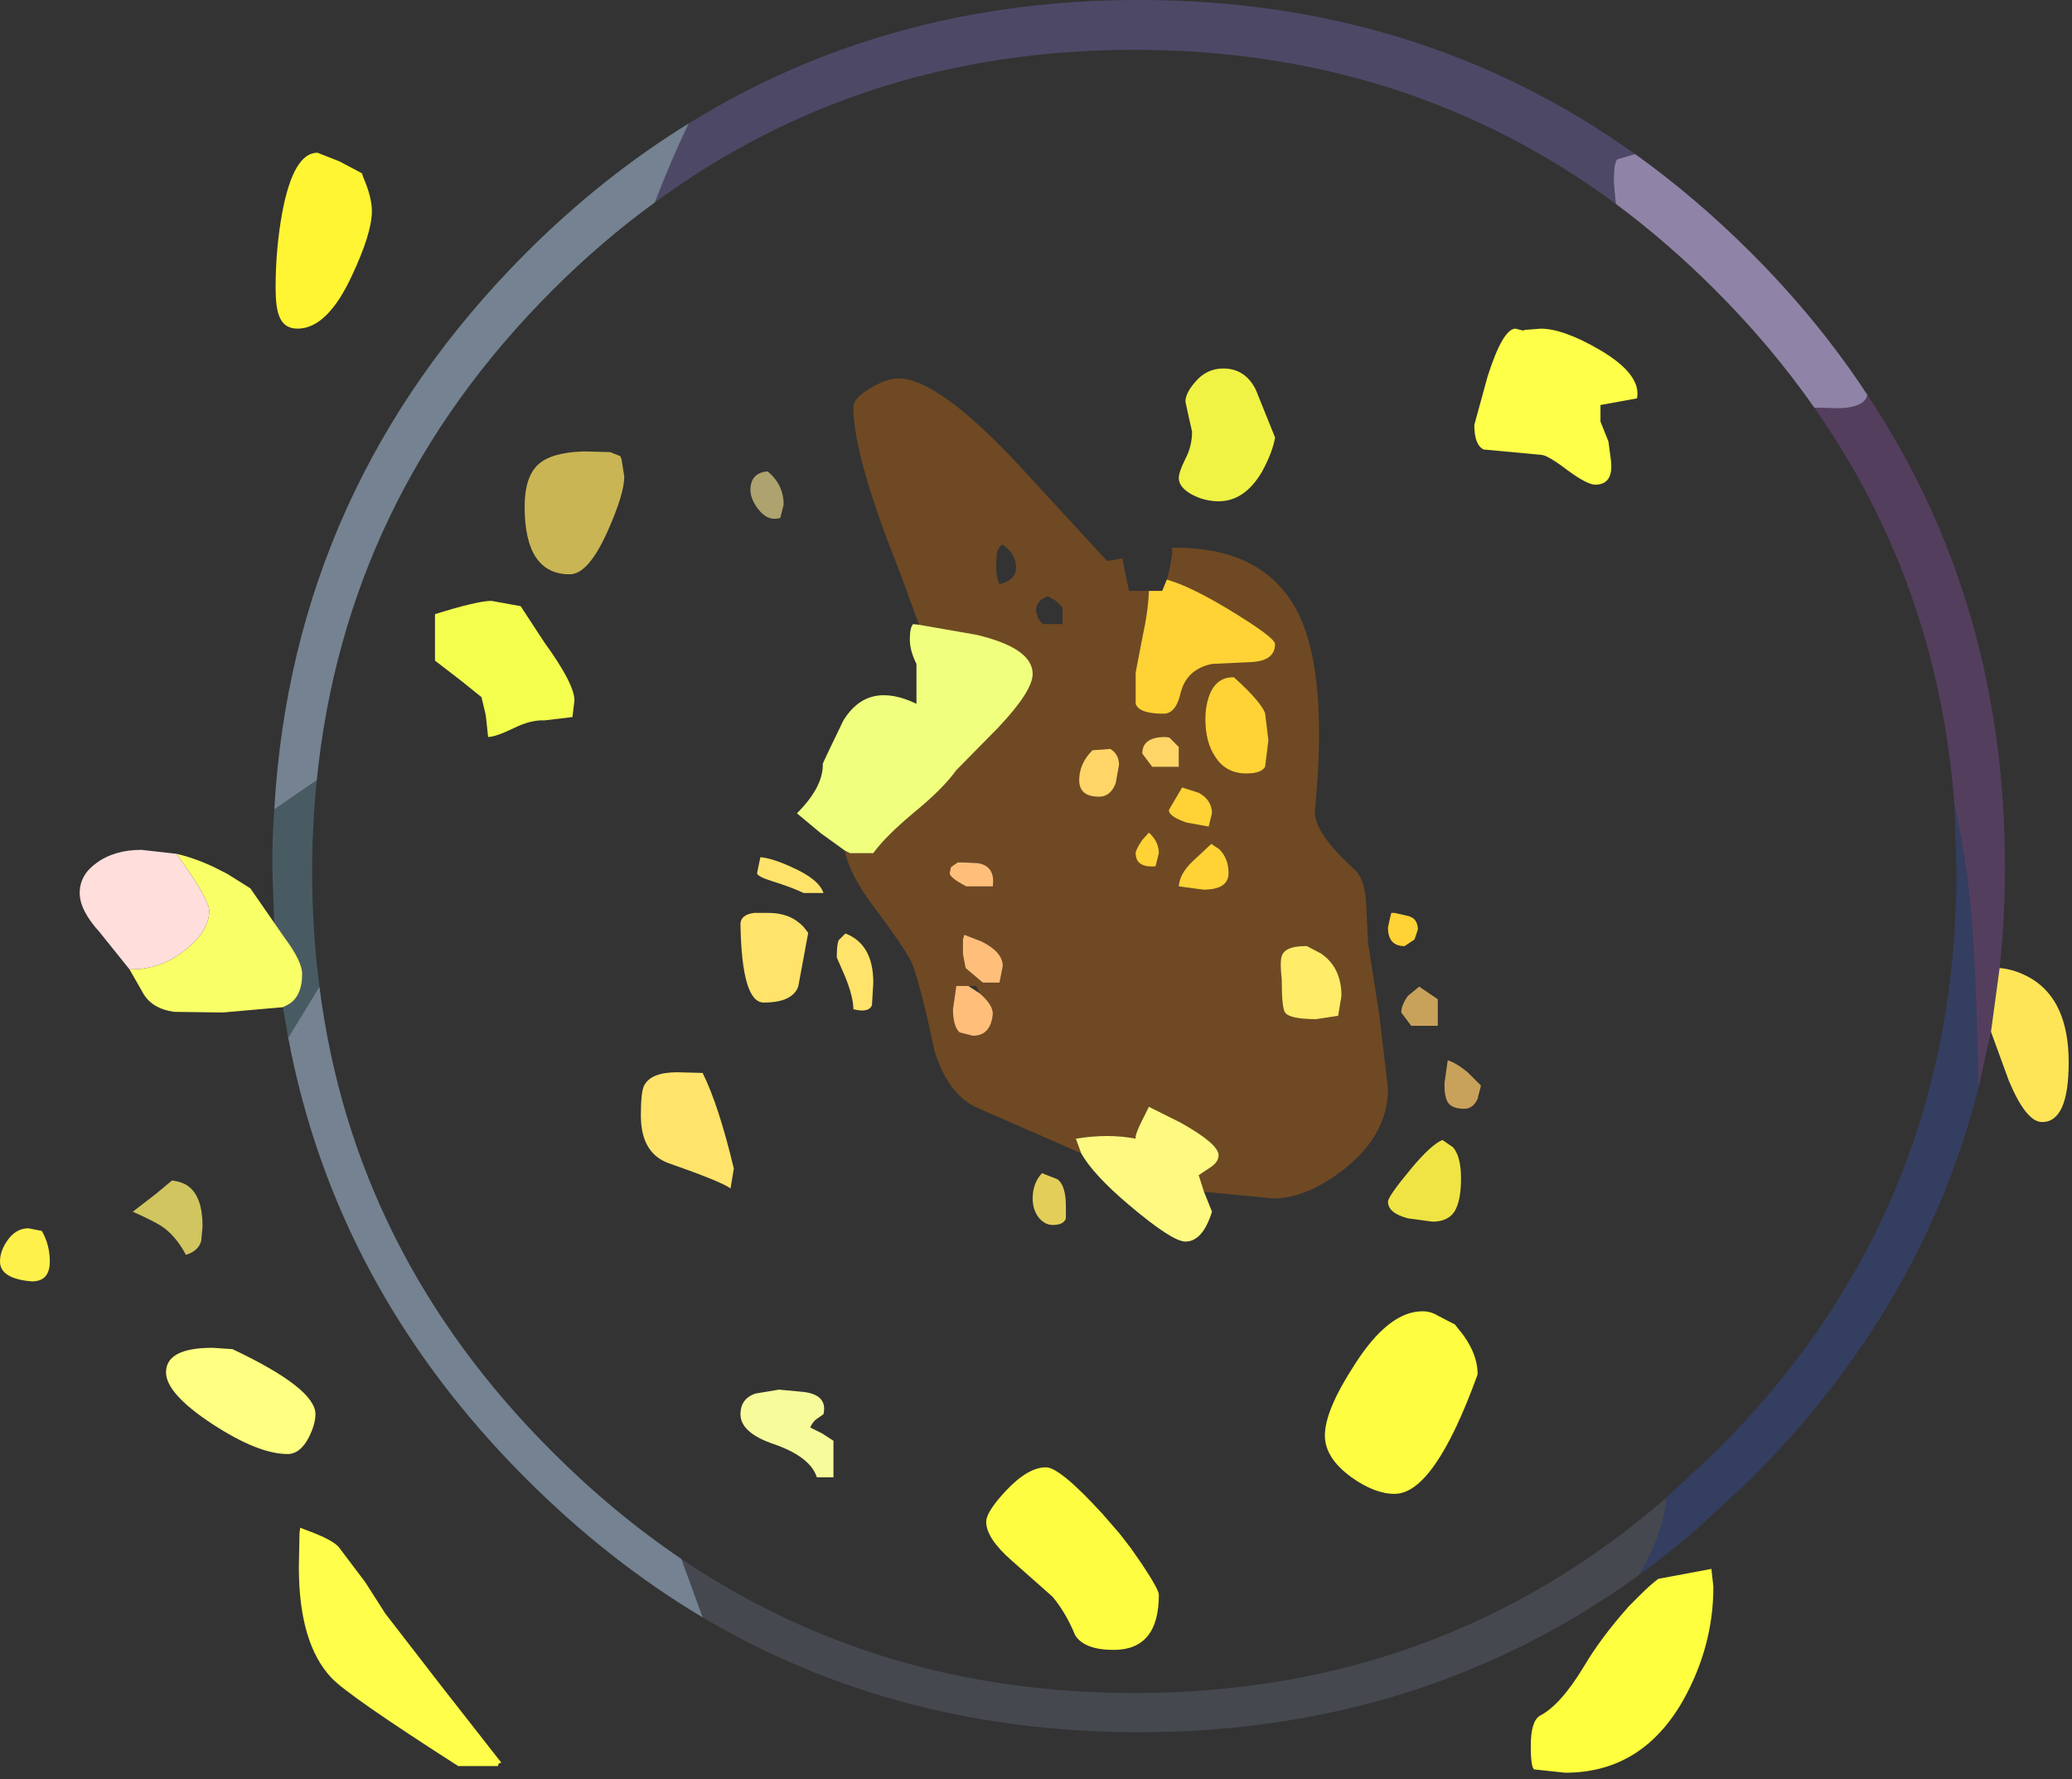 <?xml version="1.0" encoding="utf-8"?>
<svg version="1.1" id="Layer_1"
xmlns="http://www.w3.org/2000/svg"
xmlns:xlink="http://www.w3.org/1999/xlink"
xmlns:author="http://www.sothink.com"
width="156px" height="134px"
xml:space="preserve">
<rect width="100%" height="100%" fill="#333333" stroke="none"/>
<g id="931" transform="matrix(1, 0, 0, 1, 0, 0)">
<path style="fill:#CDBBF5;fill-opacity:0.6" d="M131.85,19.05Q136.9 24.1 140.6 29.75L140.5 30Q140.05 30.75 138.25 30.75L136.6 30.7Q133.35 26.05 129.15 21.85Q125.55 18.25 121.65 15.35L121.5 13.75Q121.5 12.25 121.75 12L123.1 11.6Q127.65 14.85 131.85 19.05" />
<path style="fill:#6A5F9B;fill-opacity:0.502" d="M85.4,3.75Q64.95 3.75 49.3 15.25Q50.55 12 51.85 9.3Q66.85 0 85.75 0Q106.85 0 123.1 11.6L121.75 12Q121.5 12.25 121.5 13.75L121.65 15.35Q105.95 3.75 85.4 3.75" />
<path style="fill:#774B8A;fill-opacity:0.502" d="M136.6,30.7L138.25 30.75Q140.05 30.75 140.5 30L140.6 29.75Q150.95 45.35 150.95 65.25Q150.95 69.15 150.55 72.9L149.9 77.7L148.95 81.95Q148.8 72.95 148.35 68.1Q148 64.45 147.15 60.6Q145.9 43.95 136.6 30.7" />
<path style="fill:#F0F344;fill-opacity:1" d="M96,32.95Q95.8 34.1 95 35.55Q93.7 37.75 91.75 37.75Q90.7 37.75 89.75 37.25Q88.75 36.7 88.75 36Q88.75 35.55 89.25 34.55Q89.75 33.6 89.75 32.5L89.5 31.4L89.25 30.25Q89.25 29.6 90 28.75Q90.85 27.75 92.1 27.75Q93.75 27.75 94.55 29.35L96 32.95" />
<path style="fill:#AC6015;fill-opacity:0.502" d="M69.2,47.05L67.6 42.7Q64.25 34.3 64.25 30.65Q64.25 30 65.5 29.25Q66.75 28.5 67.65 28.5Q70.7 28.5 77.05 35.4L83.35 42.25L84.5 42.05L85 44.5L86.5 44.5Q86.45 46 86 48.05L85.5 50.65L85.5 53Q85.75 53.75 87.6 53.75Q88.55 53.75 88.9 52.15Q89.35 50.4 91.25 50L94.4 49.85Q96 49.7 96 48.5Q96 48 92.35 45.8Q89.5 44.1 87.85 43.65L88.05 42.9L88.25 41.75L88.25 41.25L88.5 41.25Q95.35 41.25 97.8 46.3Q100 50.9 99 61Q98.85 62.65 102 65.5Q102.75 66.2 102.85 67.95L103 71L103.85 76.45L104.5 82Q104.5 85.4 101.25 88Q98.4 90.25 95.85 90.25L90.65 89.75L90.25 88.5L91.15 87.9Q91.75 87.5 91.75 87Q91.75 86.15 88.9 84.55L86.5 83.35L85.95 84.45Q85.45 85.45 85.5 85.75Q83.45 85.35 81 85.75L81.4 86.85L73.75 83.5Q71.4 82.55 70.35 79.1Q69.45 74.8 68.75 72.75Q68.45 71.85 65.8 68.3Q64 65.95 63.6 64.05L64 64.25L65.75 64.25Q66.65 63 68.8 61.2Q71 59.4 72 58L75.15 54.8Q77.75 52.05 77.75 50.75Q77.75 48.8 73.5 47.8L69.2 47.05M92.85,51Q91.5 51 91 52.5Q90.75 53.25 90.75 54.15Q90.75 55.9 91.5 57Q92.3 58.25 93.85 58.25Q94.95 58.25 95.25 57.75L95.5 55.75L95.25 53.7Q94.9 52.8 92.9 51L92.85 51M87.75,55.5Q86 55.5 86 56.75L86.75 57.75L88.75 57.75L88.75 56.25L88.05 55.55L87.75 55.5M82.75,60Q83.6 60 84 59L84.25 57.6Q84.25 56.8 83.6 56.4L82.25 56.5Q81.25 57.5 81.25 58.75Q81.25 60 82.75 60M89,59.3L88 61Q88 61.5 89.35 61.95L91 62.25L91.25 61.25Q91.25 60.25 90.25 59.7L89 59.3M90.6,67Q92.5 67 92.5 65.75Q92.5 64.65 91.8 63.95L91.2 63.55L89.7 64.95Q88.8 65.85 88.75 66.75L90.6 67M86.7,62.9L86.5 62.7L86 63.25Q85.5 64 85.5 64.25Q85.5 65.35 87 65.25L87.25 64.25Q87.25 63.5 86.7 62.9M96.5,73.75Q96.5 75.9 96.75 76.25Q97.1 76.75 99.1 76.75L100.75 76.5L101 75Q101 72.85 99.45 71.8L98.4 71.25L98.25 71.25Q96.75 71.25 96.5 72Q96.35 72.45 96.5 73.75M75.45,41Q75.15 41.25 75.05 41.65L75 42.65Q75 43.5 75.25 44Q76.5 43.7 76.5 42.75Q76.5 41.75 75.55 41.05L75.45 41M80,47L80 45.75L79.5 45.25L78.9 44.9Q78 45.2 78 46L78.15 46.55L78.5 47L80 47M71.6,65.3L71.5 65.75Q71.5 66.1 72.75 66.75L74.75 66.75Q74.95 65.2 73.6 65L72.5 64.95L72.1 64.95L71.6 65.3M72.7,72.9L74 74L75.25 74L75.5 72.75Q75.5 71.7 73.9 70.9L72.6 70.4L72.5 70.75L72.5 71.85L72.7 72.9M73.5,74.25L72.9 74.25L72 74.25L71.75 76Q71.75 77.3 72.25 77.75L73.25 78Q74.6 78 74.75 76.35Q74.75 75.65 73.75 74.8L73.5 74.25" />
<path style="fill:#FFD235;fill-opacity:1" d="M86.5,44.5L87.5 44.5L87.85 43.65Q89.5 44.1 92.35 45.8Q96 48 96 48.5Q96 49.7 94.4 49.85L91.25 50Q89.35 50.4 88.9 52.15Q88.55 53.75 87.6 53.75Q85.75 53.75 85.5 53L85.5 50.65L86 48.05Q86.45 46 86.5 44.5M104.5,69.85L104.65 69.15L104.75 68.75L105 68.75L106.1 69L106.4 69.15Q106.75 69.45 106.75 70L106.5 70.75L105.75 71.25Q104.5 71.25 104.5 69.85M92.9,51Q94.9 52.8 95.25 53.7L95.5 55.75L95.25 57.75Q94.95 58.25 93.85 58.25Q92.3 58.25 91.5 57Q90.75 55.9 90.75 54.15Q90.75 53.25 91 52.5Q91.5 51 92.85 51L92.9 51M90.25,59.7Q91.25 60.25 91.25 61.25L91 62.25L89.35 61.95Q88 61.5 88 61L89 59.3L90.25 59.7M88.75,66.75Q88.8 65.85 89.7 64.95L91.2 63.55L91.8 63.95Q92.5 64.65 92.5 65.75Q92.5 67 90.6 67L88.75 66.75M87.25,64.25L87 65.25Q85.5 65.35 85.5 64.25Q85.5 64 86 63.25L86.5 62.7L86.7 62.9Q87.25 63.5 87.25 64.25" />
<path style="fill:#FDFF49;fill-opacity:1" d="M116,24.75Q117.7 24.75 120.45 26.35Q123.6 28.2 123.25 30L120.5 30.5L120.5 31.75L121.1 33.25L121.25 34.4Q121.6 36.5 120.1 36.5Q119.5 36.5 118 35.4Q116.5 34.25 116 34.25L111.7 33.85Q111 33.5 111 32L112 28.35Q113.15 24.75 114.1 24.75L114.7 24.9L114.75 24.85L116 24.75" />
<path style="fill:#FFD567;fill-opacity:1" d="M88.05,55.55L88.75 56.25L88.75 57.75L86.75 57.75L86 56.75Q86 55.5 87.75 55.5L88.05 55.55M81.25,58.75Q81.25 57.5 82.25 56.5L83.6 56.4Q84.25 56.8 84.25 57.6L84 59Q83.6 60 82.75 60Q81.25 60 81.25 58.75" />
<path style="fill:#FFEC69;fill-opacity:1" d="M96.5,72Q96.75 71.25 98.25 71.25L98.4 71.25L99.45 71.8Q101 72.85 101 75L100.75 76.5L99.1 76.75Q97.1 76.75 96.75 76.25Q96.5 75.9 96.5 73.75Q96.35 72.45 96.5 72" />
<path style="fill:#FEF981;fill-opacity:1" d="M81,85.75Q83.45 85.35 85.5 85.75Q85.45 85.45 85.95 84.45L86.5 83.35L88.9 84.55Q91.75 86.15 91.75 87Q91.75 87.5 91.15 87.9L90.25 88.5L90.65 89.75L90.75 90L91.25 91.25Q90.55 93.5 89.25 93.5Q88.25 93.5 84.95 90.7Q82.3 88.45 81.4 86.85L81 85.75" />
<path style="fill:#C8A25B;fill-opacity:1" d="M108.25,77.25L106.25 77.25L105.5 76.25Q105.5 75.7 106 75L106.85 74.3L108.25 75.25L108.25 77.25M110.25,83.5Q109.3 83.5 109 83Q108.75 82.6 108.75 81.6L109 79.85Q109.65 80.05 110.5 80.75L111.5 81.75L111.25 82.75Q110.9 83.5 110.25 83.5" />
<path style="fill:#F0E444;fill-opacity:1" d="M109.4,86.4Q110 87.1 110 88.75Q110 90.45 109.5 91.25Q109 92 107.85 92L106 91.75Q104.5 91.35 104.5 90.5Q104.5 90.1 106.25 88Q107.75 86.2 108.6 85.85L109.4 86.4" />
<path style="fill:#364B8E;fill-opacity:0.502" d="M125.45,112.8L125.5 112.75L129.15 109.35Q147.3 91.3 147.3 65.65L147.15 60.6Q148 64.45 148.35 68.1Q148.8 72.95 148.95 81.95Q144.75 98.45 131.85 111.35L127.75 115.15Q125.6 117 123.35 118.65Q125.2 115.65 125.45 112.8" />
<path style="fill:#FEE557;fill-opacity:1" d="M150.55,72.9Q151.75 73 152.95 73.7Q155.75 75.4 155.75 80Q155.75 84.5 153.75 84.5Q152.55 84.5 151.25 81.4L149.9 77.7L150.55 72.9" />
<path style="fill:#B6D1EF;fill-opacity:0.502" d="M20.65,60.95Q22.05 36.65 39.6 19.05Q45.35 13.3 51.85 9.3Q50.55 12 49.3 15.25Q45.3 18.15 41.6 21.85Q26 37.45 23.85 58.75L20.65 60.95M52.9,121.8Q45.85 117.6 39.6 111.35Q25.25 97 21.7 78.15L24.05 74.3Q26.6 94.4 41.6 109.35Q46.2 113.95 51.3 117.4L52.9 121.8" />
<path style="fill:#AEA26E;fill-opacity:1" d="M57.8,35.5Q59 36.5 59 38L58.75 39Q57.8 39.3 57.05 38.3Q56.5 37.55 56.5 36.9Q56.5 35.6 57.8 35.5" />
<path style="fill:#C9B554;fill-opacity:1" d="M44.15,34L45.95 34.05L46.7 34.35L46.8 34.6L47 35.9Q47 37.2 45.75 40Q44.3 43.25 42.9 43.25Q39.5 43.25 39.5 38.15Q39.5 35.95 40.5 35Q41.45 34.1 43.8 34L44.15 34" />
<path style="fill:#F0FF7D;fill-opacity:1" d="M73.5,47.8Q77.75 48.8 77.75 50.75Q77.75 52.05 75.15 54.8L72 58Q71 59.4 68.8 61.2Q66.65 63 65.75 64.25L64 64.25L63.6 64.05L61.8 62.75L60 61.25Q62 59.25 61.95 57.5L62.25 56.85L63.5 54.25Q65.35 51.25 69 53L69 50Q68.5 49 68.5 48.15Q68.5 47.25 68.75 47L69.2 47.05L73.5 47.8" />
<path style="fill:#FFF533;fill-opacity:1" d="M25.55,12.15L27.25 13.05L27.35 13.35Q28 14.85 28 15.9Q28 17.55 26.5 20.75Q24.65 24.75 22.4 24.75Q21.35 24.75 21 23.75Q20.75 23.1 20.75 21.65Q20.75 18.75 21.25 16Q22.1 11.5 23.9 11.5L25.55 12.15" />
<path style="fill:#F4FF4D;fill-opacity:1" d="M37,45.25L39.2 45.65L41 48.4Q43.25 51.5 43.25 52.75L43.1 54L41 54.25Q39.95 54.2 38.65 54.85Q37.3 55.5 36.75 55.5L36.6 54.1L36.55 53.75L36.25 52.5L34.7 51.25L32.75 49.75L32.75 46.25Q35.95 45.25 37 45.25" />
<path style="fill:#5E8393;fill-opacity:0.502" d="M21.7,78.15L21.3 75.85L21.5 75.75Q22.75 75.2 22.75 73.35Q22.75 72.4 21.45 70.65L20.65 69.5L20.6 68.3L20.5 65.25Q20.5 63.05 20.65 60.95L23.85 58.75Q23.5 62.15 23.5 65.65Q23.5 70.05 24.05 74.3L21.7 78.15" />
<path style="fill:#F9FF67;fill-opacity:1" d="M13.3,64.3Q15 64.7 16.7 65.6L17.1 65.8L18.85 66.9L20.65 69.5L21.45 70.65Q22.75 72.4 22.75 73.35Q22.75 75.2 21.5 75.75L21.3 75.85L16.75 76.25L13.1 76.2Q11.4 75.95 10.75 74.75L9.75 73L9.9 73Q12.15 73 14 71.5Q15.75 70.1 15.75 68.6Q15.75 67.75 13.6 64.75L13.3 64.3" />
<path style="fill:#FFDEDC;fill-opacity:1" d="M13.6,64.75Q15.75 67.75 15.75 68.6Q15.75 70.1 14 71.5Q12.15 73 9.9 73L9.75 73L7.5 70.2Q6 68.55 6 67.25Q6 65.9 7.25 65Q8.6 64 10.65 64L13.3 64.3L13.6 64.75" />
<path style="fill:#FFF14C;fill-opacity:1" d="M2.4,96.5Q0 96.3 0 95Q0 94.25 0.5 93.5Q1.15 92.5 2.15 92.5L3.15 92.7Q3.75 93.75 3.75 95Q3.75 96.5 2.4 96.5" />
<path style="fill:#D1C55F;fill-opacity:1" d="M14,94.5Q13.2 93 12.1 92.3Q11.45 91.9 10 91.25L11.75 89.9L12.95 88.9Q13.75 89 14.2 89.35Q15.25 90.15 15.25 92.35L15.15 93.45Q14.95 94.2 14 94.5" />
<path style="fill:#FFE36A;fill-opacity:1" d="M63.65,70.3Q65.75 71.1 65.75 74L65.65 75.7Q65.4 76.3 64.25 76Q64.25 75.1 63.65 73.6L63 72.1Q63 71.1 63.15 70.8L63.65 70.3M58.1,66.35Q57 66 57 65.75L57.25 64.55Q58.2 64.65 59.6 65.3Q61.65 66.2 62 67.25L60.5 67.25Q59.7 66.85 58.1 66.35M60.5,69.8L60.85 70.25L60.1 74.3Q59.65 75.5 57.5 75.5Q55.85 75.5 55.75 69.6Q55.75 68.9 56.75 68.75L57.9 68.75Q59.5 68.75 60.5 69.8M52.9,80.8Q54.1 83.2 55.25 88L55 89.5Q54.35 89 50.35 87.6Q48.25 86.85 48.25 84Q48.25 82.2 48.5 81.75Q49 80.75 51 80.75L52.9 80.8" />
<path style="fill:#FFBF7A;fill-opacity:1" d="M72.1,64.95L72.5 64.95L73.6 65Q74.95 65.2 74.75 66.75L72.75 66.75Q71.5 66.1 71.5 65.75L71.6 65.3L72.1 64.95M72.5,71.85L72.5 70.75L72.6 70.4L73.9 70.9Q75.5 71.7 75.5 72.75L75.25 74L74 74L72.7 72.9L72.5 71.85M73.75,74.8Q74.75 75.65 74.75 76.35Q74.6 78 73.25 78L72.25 77.75Q71.75 77.3 71.75 76L72 74.25L72.9 74.25L73.75 74.8" />
<path style="fill:#E3CE59;fill-opacity:1" d="M79.6,88.8Q80.25 89.25 80.25 90.85L80.25 91.75Q80.1 92.25 79.25 92.25Q78.7 92.25 78.25 91.75Q77.75 91.15 77.75 90.25Q77.75 89.1 78.45 88.35L79.6 88.8" />
<path style="fill:#F7FB9A;fill-opacity:1" d="M61.5,106.85Q61.2 107.05 61 107.5L61.9 107.95L62.75 108.5L62.75 111.25L61.5 111.25Q61 109.7 58.25 108.75Q55.75 107.9 55.75 106.5Q55.75 105.35 56.85 104.95L58.65 104.65L60.25 104.8Q62.35 104.95 62 106.5L61.5 106.85" />
<path style="fill:#FFFD42;fill-opacity:1" d="M76.2,117.55Q74.25 115.85 74.25 114.6Q74.25 113.85 75.75 112.25Q77.4 110.5 78.75 110.5Q79.8 110.5 83 114L84.3 115.5L85.15 116.6L85.95 117.75Q87.25 119.7 87.25 120.1Q87.25 124.25 83.85 124.25Q81.65 124.25 80.95 123.15Q80.25 121.45 79.25 120.25L76.2 117.55M109.7,99.95Q111.25 101.75 111.25 103.5Q108 112.5 105 112.5Q103.5 112.5 101.75 111.25Q99.75 109.8 99.75 108.1Q99.75 106.2 102 102.75Q104.55 98.75 107.1 98.75Q107.7 98.75 108.2 99.05L109.55 99.75L109.7 99.95" />
<path style="fill:#929EC4;fill-opacity:0.2" d="M51.3,117.4Q66.25 127.5 85.4 127.5Q108.5 127.5 125.45 112.8Q125.2 115.65 123.35 118.65Q107 130.45 85.75 130.45Q67.5 130.45 52.9 121.8L51.3 117.4" />
<path style="fill:#FFFF4B;fill-opacity:1" d="M22.6,115.05L23.25 115.3Q25 115.95 25.5 116.5L27.5 119.15L29 121.5L33.25 127L37.75 132.75Q37.5 132.75 37.5 133L34.5 133Q26.15 127.65 24.95 126.35Q22.5 123.75 22.5 118L22.55 115.45L22.6 115.05" />
<path style="fill:#FFFF81;fill-opacity:1" d="M23.25,108.25Q22.6 109.5 21.65 109.5Q19.45 109.5 16 107.25Q12.5 104.95 12.5 103.35Q12.5 101.5 16 101.5L17.5 101.6Q23.75 104.55 23.75 106.5Q23.75 107.25 23.25 108.25" />
<path style="fill:#FEFF3F;fill-opacity:1" d="M124.85,118.9L128.85 118.15L129 119.5Q129 123.95 126.75 128Q123.65 133.5 117.85 133.5L115.5 133.25Q115.25 133.05 115.25 131.5Q115.25 129.6 115.95 129.2Q117.5 128.4 119.25 125.5Q120.55 123.3 122.65 120.95L123.5 120.1Q124.25 119.35 124.85 118.9" />
</g>
</svg>
